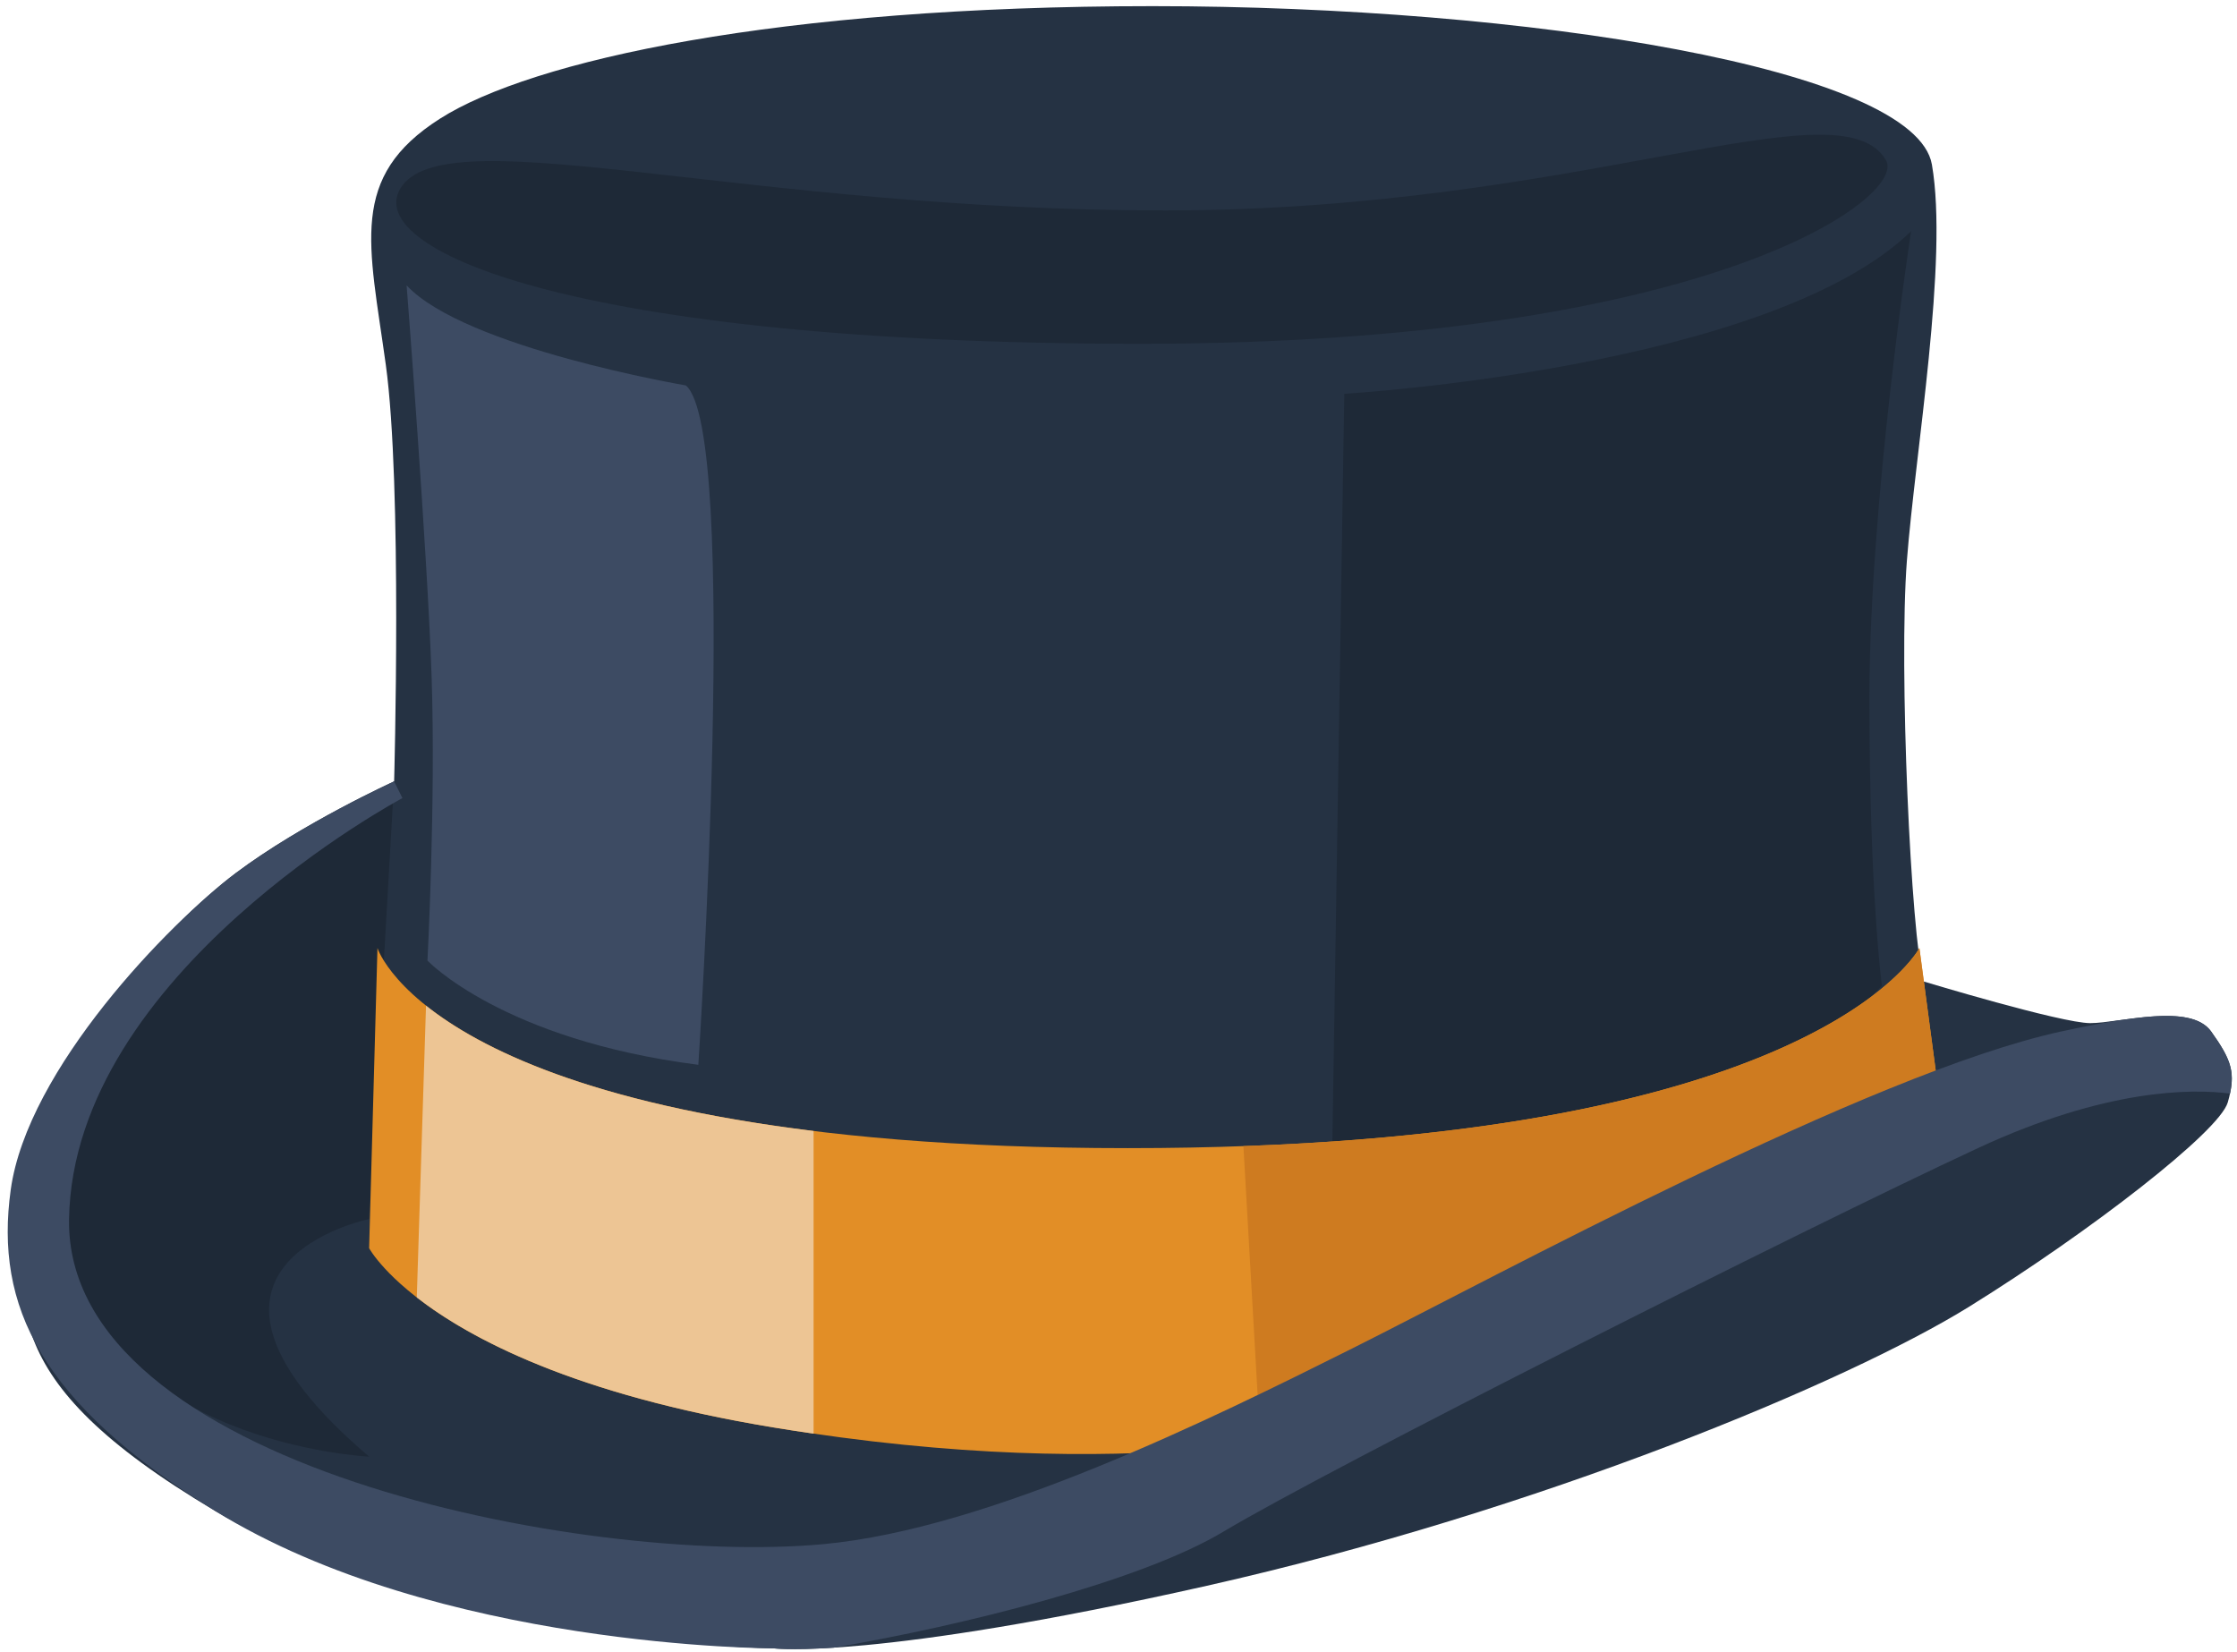 <svg width="256" height="189" viewBox="0 0 256 189" fill="none" xmlns="http://www.w3.org/2000/svg">
<path d="M45.103 89.41C45.103 89.41 46.056 55.549 44.149 41.718C42.241 27.887 39.856 20.257 50.349 13.58C60.841 6.903 88.979 0.703 131.902 0.703C174.824 0.703 219.178 7.857 221.085 18.826C222.993 29.795 219.178 51.733 218.224 64.133C217.27 76.533 218.701 107.056 220.131 112.302C220.131 112.302 235.87 117.071 239.208 117.071C242.547 117.071 250.654 114.686 253.039 118.024C255.423 121.363 255.9 122.793 254.947 126.132C253.993 129.471 239.208 140.917 225.377 149.501C211.547 158.085 176.255 172.87 138.102 181.455C99.948 190.039 88.502 188.609 88.502 188.609C88.502 188.609 50.349 188.132 24.595 172.87C-1.158 157.609 2.18 148.548 3.134 135.194C4.088 121.84 19.349 105.625 26.98 99.902C34.61 94.179 45.103 89.41 45.103 89.41Z" fill="#253243"/>
<path d="M46.057 21.215C40.734 28.311 65.134 39.337 130.471 39.337C195.809 39.337 218.241 22.501 215.84 18.353C210.594 9.292 181.025 24.076 133.333 24.076C85.641 24.076 51.78 13.584 46.057 21.215Z" fill="#1E2937"/>
<path d="M45.102 89.414L42.24 139.491C42.24 139.491 16.487 144.737 42.24 166.675C42.24 166.675 11.241 165.244 7.426 141.398C3.61 117.552 45.102 89.414 45.102 89.414Z" fill="#1E2937"/>
<path d="M46.533 32.656C46.533 32.656 48.918 63.179 49.395 77.487C49.872 91.794 48.918 109.917 48.918 109.917C48.918 109.917 57.502 118.978 79.917 121.84C79.917 121.84 84.686 49.348 78.486 44.102C78.486 44.102 53.21 39.81 46.533 32.656Z" fill="#3D4B63"/>
<path d="M153.841 45.061C153.841 45.061 202.486 42.199 218.702 26.461C218.702 26.461 213.933 57.461 213.933 79.876C213.933 102.291 215.363 112.783 215.363 112.783C215.363 112.783 202.963 126.614 184.841 129.952C166.718 133.291 152.41 134.721 152.41 134.721L153.841 45.061Z" fill="#1E2937"/>
<path d="M43.196 108.484L42.242 142.823C42.242 142.823 49.776 156.952 88.503 163.33C130.508 170.248 153.882 163.235 153.882 163.235L221.563 122.792L219.656 108.484C219.656 108.484 207.732 131.376 129.041 131.376C50.35 131.377 43.196 108.484 43.196 108.484Z" fill="#E28E26"/>
<path d="M47.697 148.463C53.697 153.127 65.683 159.574 88.501 163.333C90.062 163.59 91.596 163.826 93.106 164.045V129.414C67.497 126.266 54.874 119.947 48.753 115.07L47.697 148.463Z" fill="#EDC594"/>
<path d="M142.295 131.143L144.235 165.094C150.58 164.225 153.879 163.235 153.879 163.235L221.56 122.792L219.653 108.484C219.653 108.484 209.09 128.748 142.295 131.143Z" fill="#CE7B20"/>
<path d="M45.102 89.414C45.102 89.414 34.61 94.183 26.979 99.906C19.349 105.629 3.133 122.321 1.226 136.152C-0.604 149.414 4.564 160.475 24.595 172.875C50.048 188.631 88.501 188.613 88.501 188.613C88.501 188.613 90.442 188.854 95.38 188.542C110.473 185.961 130.593 180.909 140.009 175.259C151.932 168.106 205.823 140.921 226.331 131.382C241.03 124.546 250.827 124.57 255.198 125.132C255.773 122.475 255.168 121.011 253.038 118.029C251.239 115.509 246.18 116.249 242.372 116.764C240.446 117.087 238.289 117.503 235.869 118.029C213.931 122.798 171.008 146.167 154.793 154.274C138.578 162.382 113.227 174.936 94.225 176.689C66.842 179.217 7.425 167.628 7.902 139.49C8.38 111.352 46.056 91.321 46.056 91.321L45.102 89.414Z" fill="#3D4B63"/>
</svg>
